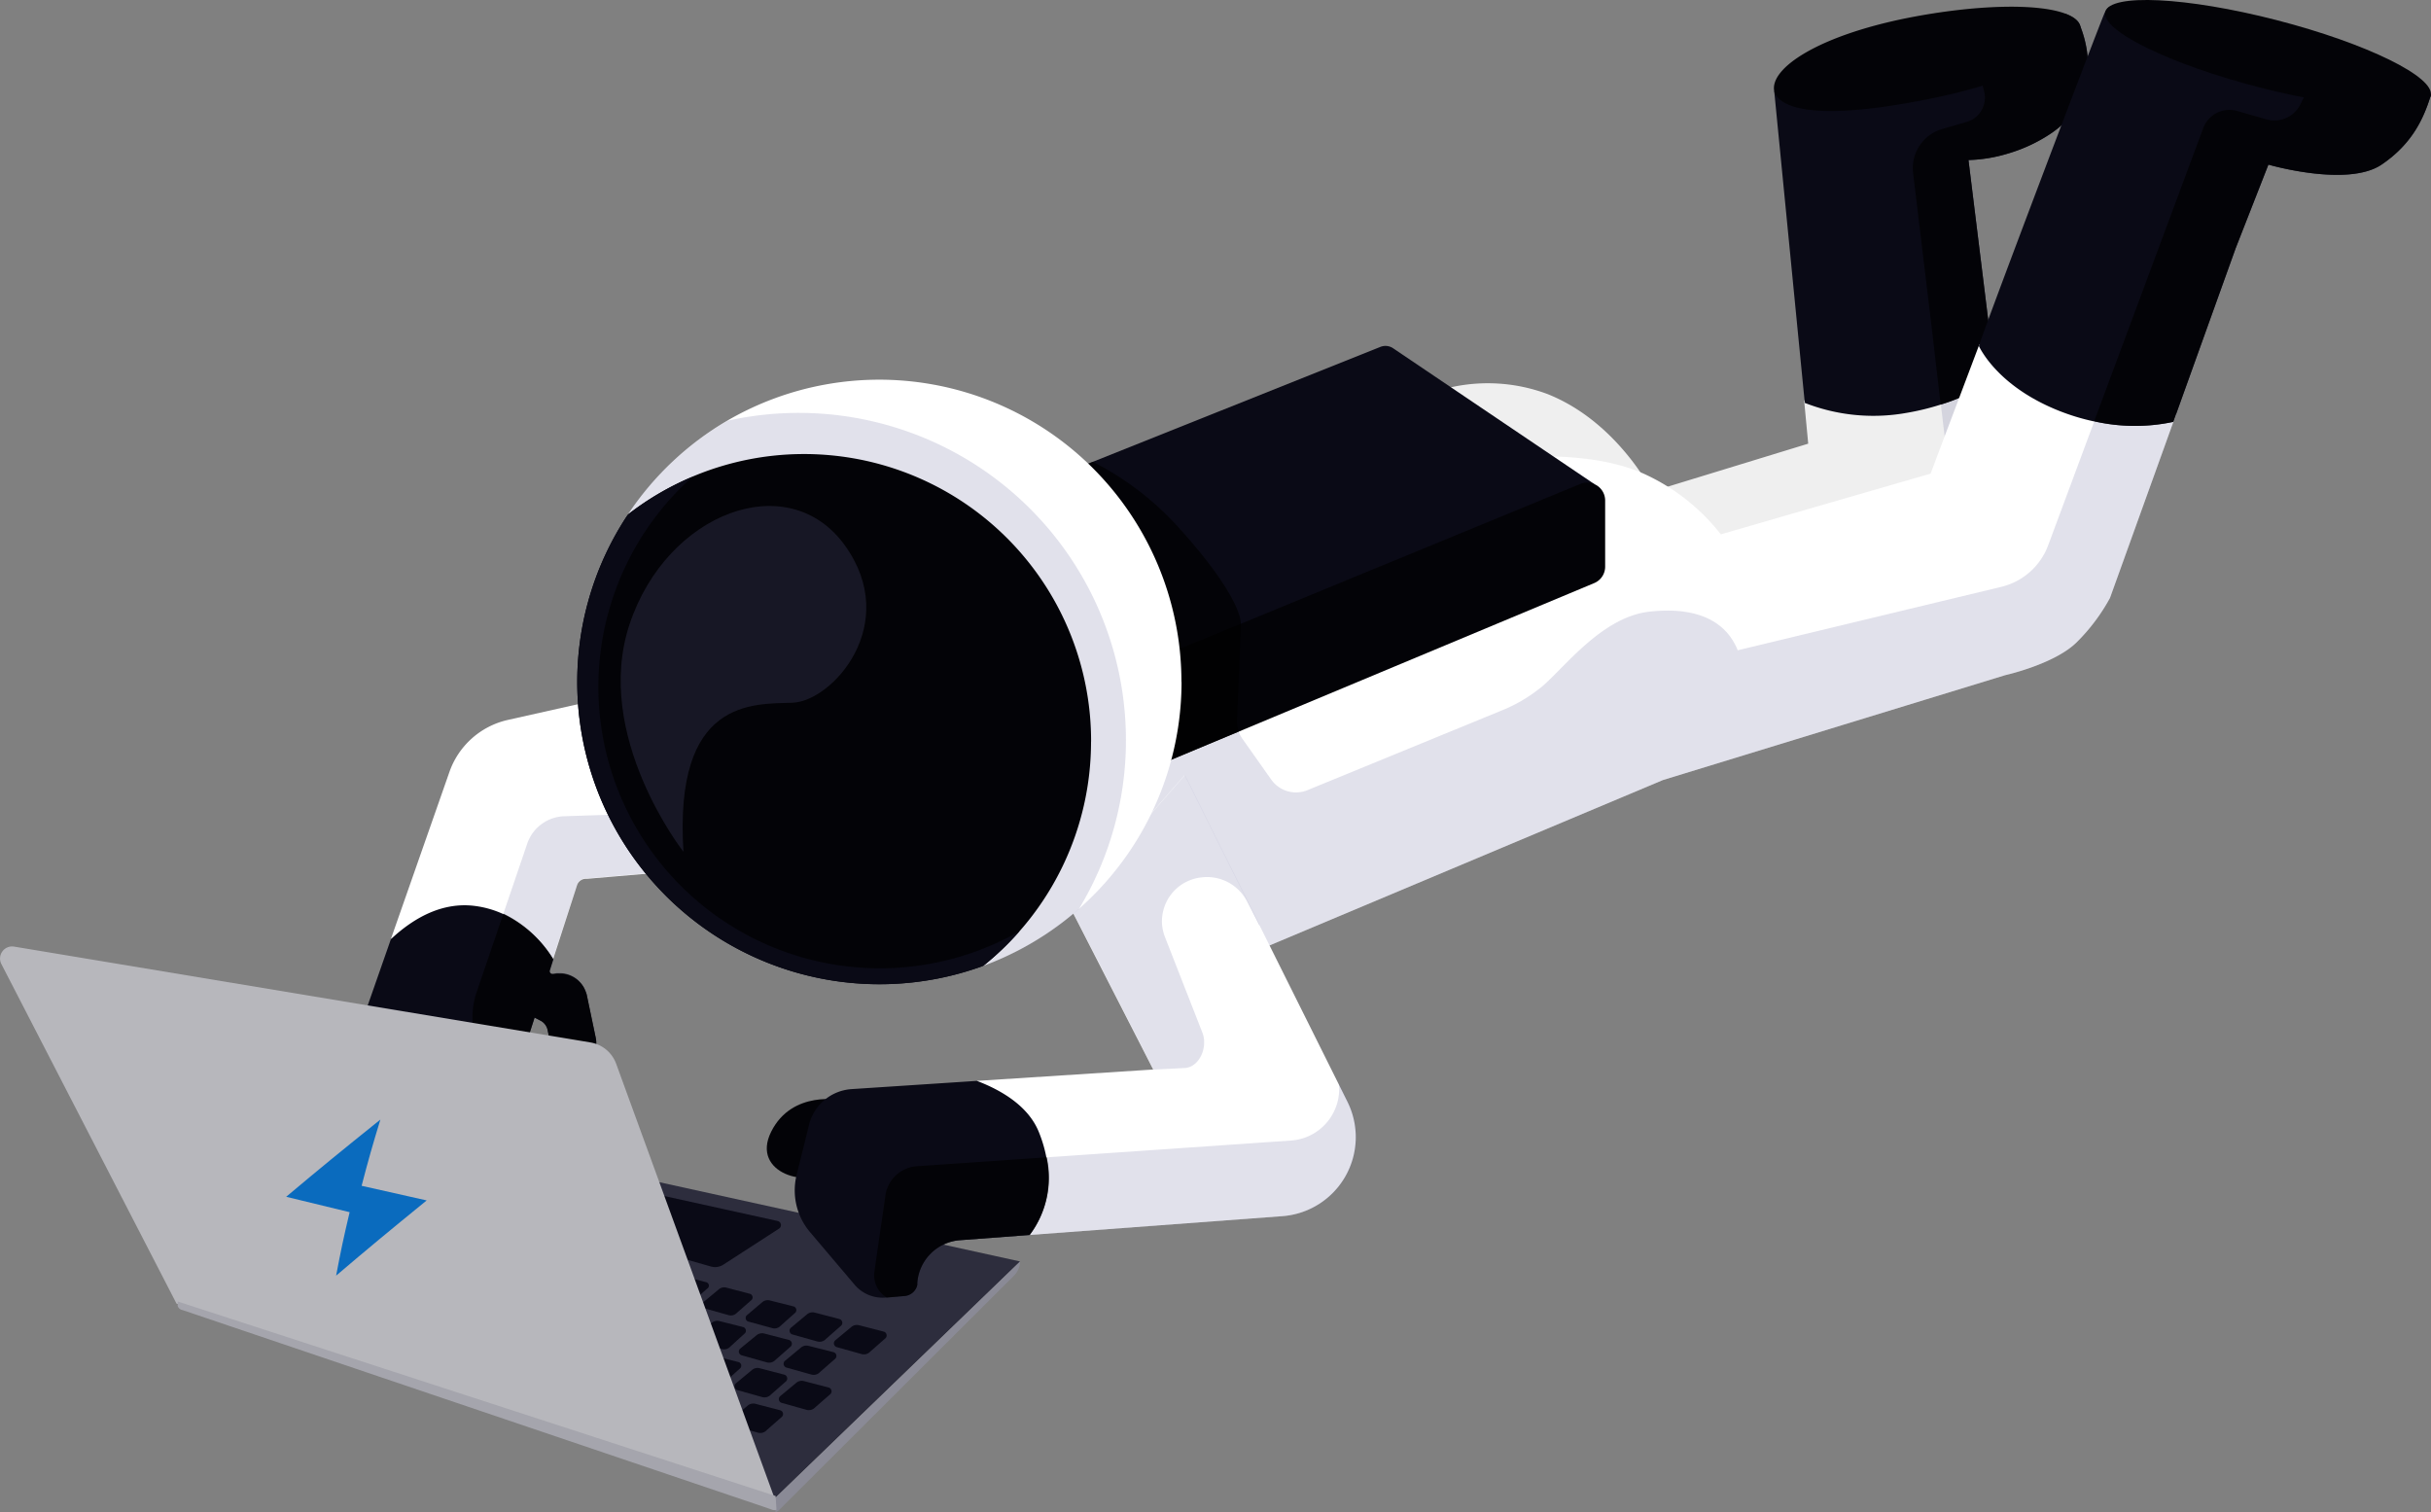 <svg id="Ebene_1" data-name="Ebene 1" xmlns="http://www.w3.org/2000/svg" viewBox="0 0 440.46 273.98"><rect x="0" y="0" width="440.46" height="273.98" fill="#808080" stroke="none"/><defs><style>.cls-1{fill:#efefef;}.cls-2{fill:#6d699c;opacity:0.2;}.cls-3{fill:#0a0a16;}.cls-4{opacity:0.7;}.cls-5{fill:#030307;}.cls-6{fill:#fff;}.cls-7{fill:#2d2d3d;}.cls-8{fill:#b7b7bc;}.cls-9{fill:#8a8a96;}.cls-10{fill:#a5a5ad;}.cls-11{fill:#0a6bbe;}</style></defs><title>astronaut</title><g id="leg_right"><path class="cls-1" d="M361.28,66.44l2.54,20.63a15.83,15.83,0,0,1-10,16.71l-39.29,15.16a28.26,28.26,0,0,1-12.78,1.78l-41.63-3.88-5.44-.51L241,85.33l10.12-9.16a25,25,0,0,1,11.79-6,30.86,30.86,0,0,1,17.42,1.21c12.67,5,19,17.67,19,17.67l28.29-8.66s0,0,0,0l-.74-7.83Z"/><path class="cls-2" d="M371.75,24.08a28.17,28.17,0,0,1-7.93,3.74A26.93,26.93,0,0,1,356.66,29l3.1,25.13,4.06,32.94a15.83,15.83,0,0,1-10,16.71l-39.29,15.16a28.26,28.26,0,0,1-12.78,1.78l-41.63-3.88c2.29-5.08,7.43-12,18.73-14,15.25-2.75,21.25,7,21.25,7l50.3-19a4.37,4.37,0,0,0,2.79-4.61L350,59.37l-3.37-28a7.39,7.39,0,0,1,5.29-8l4.41-1.27a4.58,4.58,0,0,0,3.16-5.57l-.26-1-1.1-4.2,5.51-3,3.47-1.91,7.12-3.93c1.58.59,2.54,1.37,2.74,2.36v0C377.84,7.07,381.37,17.44,371.75,24.08Z"/><path class="cls-3" d="M371.75,24.08a28.17,28.17,0,0,1-7.93,3.74A26.93,26.93,0,0,1,356.66,29l3.1,25.13,1.76,14.26a32.46,32.46,0,0,1-9.9,4.92,45,45,0,0,1-6.29,1.52A34.06,34.06,0,0,1,327,73L321.46,16.5l45.6-10.11,9.69-2s.07.14.17.41v0C377.84,7.07,381.37,17.44,371.75,24.08Z"/><path class="cls-4" d="M371.75,24.08a28.17,28.17,0,0,1-7.93,3.74A26.93,26.93,0,0,1,356.66,29l3.1,25.13,1.76,14.26a32.46,32.46,0,0,1-9.9,4.92L350,59.37l-3.37-28a7.39,7.39,0,0,1,5.29-8l4.41-1.27a4.58,4.58,0,0,0,3.16-5.57l-.26-1-1.1-4.2,5.51-3,3.47-1.91,7.12-3.93c1.58.59,2.54,1.37,2.74,2.36v0C377.84,7.07,381.37,17.44,371.75,24.08Z"/><path class="cls-5" d="M376.91,5.68c-.65,3.05-7.7,6.87-17.73,9.85-3.24,1-6.78,1.84-10.53,2.57-15.29,3-24.46,2.58-26.84-.8a2,2,0,0,1-.35-.8c-.81-4.11,7.85-10,24.27-13.27C358.18.79,369.22.61,374.18,2.46c1.58.59,2.54,1.37,2.74,2.36v0A2,2,0,0,1,376.91,5.68Z"/></g><g id="leg_left"><path class="cls-6" d="M394.3,75l-12,33.34a34.53,34.53,0,0,1-6,8c-4,4-13,6-13,6l-62,19-88,37-29.31-47-2.19-3.52,2.26-1.07,39-18.48,53.73-25.45s12-1,21,3a37.3,37.3,0,0,1,14,11l38-11,8.84-23.42,22.93,8.1Z"/><path class="cls-2" d="M440.45,17.21c-1.28,4.15-3.32,8.81-8.95,12.62-6.17,4.17-20.5,0-20.5,0L405.06,45,394.3,75l-12,33.34a34.53,34.53,0,0,1-6,8c-4,4-13,6-13,6l-62,19-88,37L193,145.72l31.43-13.13a5.72,5.72,0,0,0,.67,1.27l5.23,7.4a5.49,5.49,0,0,0,6.57,1.91l34.95-14.34a27.67,27.67,0,0,0,7-4c4-3,11-13,20-14s14,2,16,7l47.77-11.5a12.06,12.06,0,0,0,8.47-7.51l8.36-22.48,2.17-5.83,6.55-17.6L399.2,23.2a5.05,5.05,0,0,1,6.12-3.09l5.33,1.52a5.24,5.24,0,0,0,6.13-2.69l.63-1.26.59-1.19a5.5,5.5,0,0,1,5.86-3l12.77,2.22c1.56.28,3,.2,3.78,1.4Z"/><path class="cls-3" d="M440.45,17.21c-1.28,4.15-3.32,8.81-8.95,12.62-6.17,4.17-20.5,0-20.5,0L405.06,45,393.77,76.44a33.3,33.3,0,0,1-14.34-.1l-.11,0A39.37,39.37,0,0,1,373,74.41c-10-4-13.61-10-14.45-11.69-.16-.31,21.78-58.22,22.78-60.39s2.81-2.61,24.31,2.56,25.19,5.75,31.13,9.44C437.12,14.55,440.59,16.8,440.45,17.21Z"/><path class="cls-4" d="M440.45,17.21c-1.28,4.15-3.32,8.81-8.95,12.62-6.17,4.17-20.5,0-20.5,0L405.06,45,393.77,76.44a33.3,33.3,0,0,1-14.34-.1l2.17-5.83,6.55-17.6L399.2,23.2a5.05,5.05,0,0,1,6.12-3.09l5.33,1.52a5.24,5.24,0,0,0,6.13-2.69L418,16.49a5.5,5.5,0,0,1,5.86-3l12.77,2.22C438.22,16,439.67,16,440.45,17.21Z"/><ellipse class="cls-5" cx="410.91" cy="9.74" rx="6.29" ry="30.44" transform="translate(298.89 405.2) rotate(-75.54)"/></g><g id="backpack"><path class="cls-3" d="M288.91,87.75l-64.14,26.51-18.52,7.65-.1-.16L186.33,88.33,198,83.68l52.07-20.81a2.48,2.48,0,0,1,2.41.28l36.27,24.48Z"/><path class="cls-5" d="M290.83,90.66v12a3.22,3.22,0,0,1-2,3L224.4,132.58l-12.57,5.25-5.68-16.08-.32-.92,19-7.81,61.55-25.35a3.19,3.19,0,0,1,2.37,0A3.24,3.24,0,0,1,290.83,90.66Z"/><path class="cls-4" d="M224.81,113c0,.14,0,.28,0,.42l0,.82-.69,16.2a5.47,5.47,0,0,0,.32,2.12l-12.57,5.25-5.68-16.08L186.33,88.33,198,83.68a53.47,53.47,0,0,1,14.85,11.15c5.71,6.19,8.7,10.56,10.27,13.45a19.22,19.22,0,0,1,1.48,3.36A5.39,5.39,0,0,1,224.81,113Z"/></g><g id="arm_right"><path class="cls-6" d="M132.25,158.91l-10.38-1-15.55,1.33a1.69,1.69,0,0,0-1.77,1.16l-4.33,13.39-29.39-3.66,10.58-30.2A14.61,14.61,0,0,1,92,130.45l18.19-4.08Z"/><path class="cls-2" d="M119.93,158l-13.61,1.18a1.69,1.69,0,0,0-1.77,1.16l-5,15.35a.53.53,0,0,0,.62.68l.11,0a5,5,0,0,1,6,3.86l1.64,7.84a4.12,4.12,0,0,1-8.06,1.74v0l-.66-3.15a2.48,2.48,0,0,0-1.36-1.74l-1-.52L96,187.05a5.25,5.25,0,0,0,0,3l1.35,4.29a7,7,0,0,1-2.62,7.83,5.46,5.46,0,0,1-6-4l-2.67-10.33a14.09,14.09,0,0,1,.3-8.06l9.17-26.93a7.34,7.34,0,0,1,6.68-4.95l12.92-.44Z"/><path class="cls-3" d="M106.3,180.21l1.64,7.84a4.12,4.12,0,0,1-8.06,1.74v0l-.66-3.15a2.48,2.48,0,0,0-1.36-1.74l-1-.52L96,187.05a5.25,5.25,0,0,0,0,3l1.35,4.29a7,7,0,0,1-2.62,7.83,6.66,6.66,0,0,1-2,1L75.54,208.5a7.21,7.21,0,0,1-9.06-4.91L64.3,196a12.88,12.88,0,0,1,.23-7.84l6.3-18c4.23-3.94,9.42-6.78,15.28-6a17.59,17.59,0,0,1,5.15,1.5,21.57,21.57,0,0,1,9,8.19l-.63,2a.53.53,0,0,0,.62.68l.11,0,.5-.08a4.38,4.38,0,0,1,.5,0h.42a5,5,0,0,1,2.9,1.17,3.45,3.45,0,0,1,.28.26l.3.32c.07.09.15.18.22.28l.07.11a2,2,0,0,1,.19.28,4.21,4.21,0,0,1,.31.64,1.62,1.62,0,0,1,.13.33A3.83,3.83,0,0,1,106.3,180.21Z"/><path class="cls-4" d="M106.3,180.21l1.64,7.84a4.12,4.12,0,0,1-8.06,1.74v0l-.66-3.15a2.48,2.48,0,0,0-1.36-1.74l-1-.52L96,187.05a5.25,5.25,0,0,0,0,3l1.35,4.29a7,7,0,0,1-2.62,7.83,5.46,5.46,0,0,1-6-4l-2.67-10.33a14.09,14.09,0,0,1,.3-8.06l4.85-14.23a21.57,21.57,0,0,1,9,8.19l-.63,2a.53.53,0,0,0,.62.68l.11,0,.5-.08a4.38,4.38,0,0,1,.5,0h.42a5,5,0,0,1,2.9,1.17,3.45,3.45,0,0,1,.28.26l.3.32c.07.09.15.18.22.28l.07.11a2,2,0,0,1,.19.28,4.21,4.21,0,0,1,.31.64,1.62,1.62,0,0,1,.13.33A3.83,3.83,0,0,1,106.3,180.21Z"/></g><g id="laptop"><polygon class="cls-7" points="96.4 209.14 31.99 236.24 140.36 271.51 184.83 228.57 96.4 209.14"/><path class="cls-3" d="M117.52,216.09l23.38,5.15a.76.76,0,0,1,.25,1.38l-10.08,6.52a2.74,2.74,0,0,1-2.28.34L106.09,223a.76.76,0,0,1-.16-1.4l9.66-5.23A2.75,2.75,0,0,1,117.52,216.09Z"/><path class="cls-3" d="M151.31,242.88l2.87-2.38a1.57,1.57,0,0,1,1.45-.38l4.48,1.16a.72.72,0,0,1,.35,1.18l-2.78,2.44a1.58,1.58,0,0,1-1.58.45l-4.49-1.26A.72.72,0,0,1,151.31,242.88Z"/><path class="cls-3" d="M143.28,240.6l2.87-2.39a1.57,1.57,0,0,1,1.45-.38l4.48,1.17a.71.71,0,0,1,.35,1.17l-2.78,2.44a1.56,1.56,0,0,1-1.58.45l-4.49-1.26A.71.71,0,0,1,143.28,240.6Z"/><path class="cls-3" d="M135.31,238.32l2.74-2.32a1.54,1.54,0,0,1,1.39-.38l4.32,1.09a.69.69,0,0,1,.35,1.13l-2.66,2.37a1.5,1.5,0,0,1-1.51.44l-4.33-1.18A.68.68,0,0,1,135.31,238.32Z"/><path class="cls-3" d="M127.44,235.94l2.74-2.27a1.49,1.49,0,0,1,1.38-.37l4.28,1.12a.68.68,0,0,1,.34,1.12l-2.66,2.33a1.5,1.5,0,0,1-1.5.43l-4.29-1.21A.68.68,0,0,1,127.44,235.94Z"/><path class="cls-3" d="M120.13,233.77l2.56-2.14a1.44,1.44,0,0,1,1.3-.34l4,1.05a.64.64,0,0,1,.32,1l-2.49,2.18a1.38,1.38,0,0,1-1.41.4l-4-1.13A.63.63,0,0,1,120.13,233.77Z"/><path class="cls-3" d="M112.3,231.5l2.68-2.22a1.46,1.46,0,0,1,1.35-.36l4.18,1.09a.67.67,0,0,1,.33,1.1l-2.59,2.28a1.49,1.49,0,0,1-1.48.41l-4.19-1.17A.67.67,0,0,1,112.3,231.5Z"/><path class="cls-3" d="M142.17,246.62l2.87-2.38a1.57,1.57,0,0,1,1.45-.38L151,245a.71.71,0,0,1,.36,1.17l-2.79,2.44a1.55,1.55,0,0,1-1.57.45l-4.5-1.26A.72.72,0,0,1,142.17,246.62Z"/><path class="cls-3" d="M134.14,244.34,137,242a1.58,1.58,0,0,1,1.45-.38l4.48,1.17a.71.71,0,0,1,.36,1.17l-2.78,2.44a1.56,1.56,0,0,1-1.58.45l-4.5-1.26A.71.71,0,0,1,134.14,244.34Z"/><path class="cls-3" d="M126.17,242.06l2.74-2.32a1.54,1.54,0,0,1,1.39-.38l4.32,1.09a.69.69,0,0,1,.35,1.13L132.32,244a1.51,1.51,0,0,1-1.52.44l-4.33-1.18A.68.68,0,0,1,126.17,242.06Z"/><path class="cls-3" d="M118.3,239.78l2.64-2.19a1.45,1.45,0,0,1,1.33-.36l4.12,1.08a.66.66,0,0,1,.33,1.08l-2.56,2.24a1.43,1.43,0,0,1-1.45.41l-4.14-1.16A.65.65,0,0,1,118.3,239.78Z"/><path class="cls-3" d="M141.33,253l2.87-2.38a1.55,1.55,0,0,1,1.44-.38l4.48,1.17a.71.71,0,0,1,.36,1.17L147.7,255a1.56,1.56,0,0,1-1.58.45l-4.5-1.26A.71.71,0,0,1,141.33,253Z"/><path class="cls-3" d="M133.3,250.68l2.87-2.38a1.57,1.57,0,0,1,1.45-.39l4.47,1.17a.72.72,0,0,1,.36,1.18l-2.78,2.44a1.58,1.58,0,0,1-1.58.44l-4.49-1.26A.71.71,0,0,1,133.3,250.68Z"/><path class="cls-3" d="M125.33,248.4l2.73-2.31a1.52,1.52,0,0,1,1.39-.39l4.32,1.09a.68.68,0,0,1,.35,1.13l-2.65,2.37a1.5,1.5,0,0,1-1.51.44l-4.34-1.17A.69.69,0,0,1,125.33,248.4Z"/><path class="cls-3" d="M117.46,246l2.74-2.28a1.52,1.52,0,0,1,1.38-.36l4.27,1.11a.68.68,0,0,1,.34,1.12L123.54,248a1.49,1.49,0,0,1-1.51.43l-4.29-1.2A.68.68,0,0,1,117.46,246Z"/><path class="cls-3" d="M132.54,257.12l2.87-2.38a1.57,1.57,0,0,1,1.45-.38l4.48,1.17a.71.71,0,0,1,.35,1.17l-2.78,2.44a1.56,1.56,0,0,1-1.58.45l-4.49-1.26A.72.72,0,0,1,132.54,257.12Z"/><path class="cls-3" d="M124.51,254.84l2.87-2.38a1.57,1.57,0,0,1,1.45-.39l4.48,1.17a.72.72,0,0,1,.35,1.18l-2.78,2.44a1.58,1.58,0,0,1-1.58.44L124.81,256A.71.71,0,0,1,124.51,254.84Z"/><path class="cls-8" d="M32,236.24.25,174.68a2.19,2.19,0,0,1,2.3-3.16L107,188.89a6,6,0,0,1,4.64,3.86l28.71,78.76Z"/><path class="cls-9" d="M184.83,228.57a3.8,3.8,0,0,1-1.09,2.55l-41.41,41.32-1.09,1.09-.12.12a1.22,1.22,0,0,1-.61.33l-.15-2.47.11-.11Z"/><path class="cls-10" d="M140.68,273.57a1.23,1.23,0,0,1-.76,0h0L138.3,273,33.05,237.37a1.07,1.07,0,0,1-.86-.76l0-.79L140.32,271l.21.06Z"/><path class="cls-11" d="M51.85,216.85l11.5,2.79c-1.11,4.68-1.6,7-2.45,11.5,5.95-5.06,9.24-7.79,16.41-13.63l-11.79-2.65c1.23-4.72,1.91-7.12,3.4-12C61.48,208.83,58.07,211.63,51.85,216.85Z"/></g><g id="arm_left"><path class="cls-6" d="M232.36,220.36l-45.8,3.41L177,195.85l31-2,.94-.06-15.12-29.52,20.81-23.82,13.47,27,14.41,28.91,1.62,3.26A14.36,14.36,0,0,1,232.36,220.36Z"/><path class="cls-2" d="M228.2,167.75l-2.28-4.46a8.16,8.16,0,0,0-8.33-4.3,8,8,0,0,0-6.88,6.26,7.78,7.78,0,0,0,.38,4.57l6.73,17.2c1.05,2.53-.33,6.15-3,6.49l-6.77.34.94-.06-15.12-29.52,20.81-23.82,13.47,27Z"/><path class="cls-2" d="M232.36,220.36l-58.46,4.36a8.36,8.36,0,0,0-7.7,7.74,2.2,2.2,0,0,1,0,.37,2.58,2.58,0,0,1-2.31,2l-3.22.28a4.73,4.73,0,0,1-2.24-4.71l2-13.8a6.16,6.16,0,0,1,5.68-5.28l67.79-4.66a9.36,9.36,0,0,0,7.58-4.84,9.32,9.32,0,0,0,1.11-5.49l1.62,3.26A14.36,14.36,0,0,1,232.36,220.36Z"/><path class="cls-5" d="M152.47,199.35s-8.92-1.92-12.74,5.7,7.08,10.47,10.57,6.75S152.47,199.35,152.47,199.35Z"/><path class="cls-3" d="M186.56,223.77l-12.66.95a8.36,8.36,0,0,0-7.7,7.74,2.2,2.2,0,0,1,0,.37,2.58,2.58,0,0,1-2.31,2l-3.22.28-.21,0a6.62,6.62,0,0,1-5.61-2.32l-8.07-9.52A11.68,11.68,0,0,1,144.31,213l2.28-9.21a8.51,8.51,0,0,1,7.71-6.45L177,195.85c5.1,1.94,9.5,4.94,11.24,9.31a24.22,24.22,0,0,1,1.35,4.57A17.15,17.15,0,0,1,186.56,223.77Z"/><path class="cls-4" d="M186.56,223.77l-12.66.95a8.36,8.36,0,0,0-7.7,7.74,2.2,2.2,0,0,1,0,.37,2.58,2.58,0,0,1-2.31,2l-3.22.28a4.73,4.73,0,0,1-2.24-4.71l2-13.8a6.16,6.16,0,0,1,5.68-5.28l23.54-1.62A17.15,17.15,0,0,1,186.56,223.77Z"/></g><g id="head"><path class="cls-6" d="M214.08,123.58A54.84,54.84,0,0,1,178.16,175h0c-5.87,2.15-70.19-73.1-64.39-81.78a55,55,0,0,1,18-17,54.76,54.76,0,0,1,82.29,47.33Z"/><path class="cls-2" d="M204,134.08a58.91,58.91,0,0,1-8.55,30.67A54.56,54.56,0,0,1,178.16,175h0a54.76,54.76,0,0,1-46.36-98.76A59.28,59.28,0,0,1,204,134.08Z"/><path class="cls-5" d="M197.68,134.38A52,52,0,0,1,178.16,175s0,0,0,0a54.76,54.76,0,0,1-64.39-81.78,52,52,0,0,1,83.92,41.15Z"/><path class="cls-3" d="M184.73,168.72a52.1,52.1,0,0,1-6.57,6.29h0a54.76,54.76,0,0,1-64.39-81.78,51.73,51.73,0,0,1,11.69-6.83,51,51,0,0,0,59.28,82.32Z"/><path class="cls-2" d="M123.83,154.33s-16.5-21-9.75-41.25,28.75-28.5,39-14.25-2.25,28.25-9.5,28.5S122.08,126.58,123.83,154.33Z"/></g></svg>